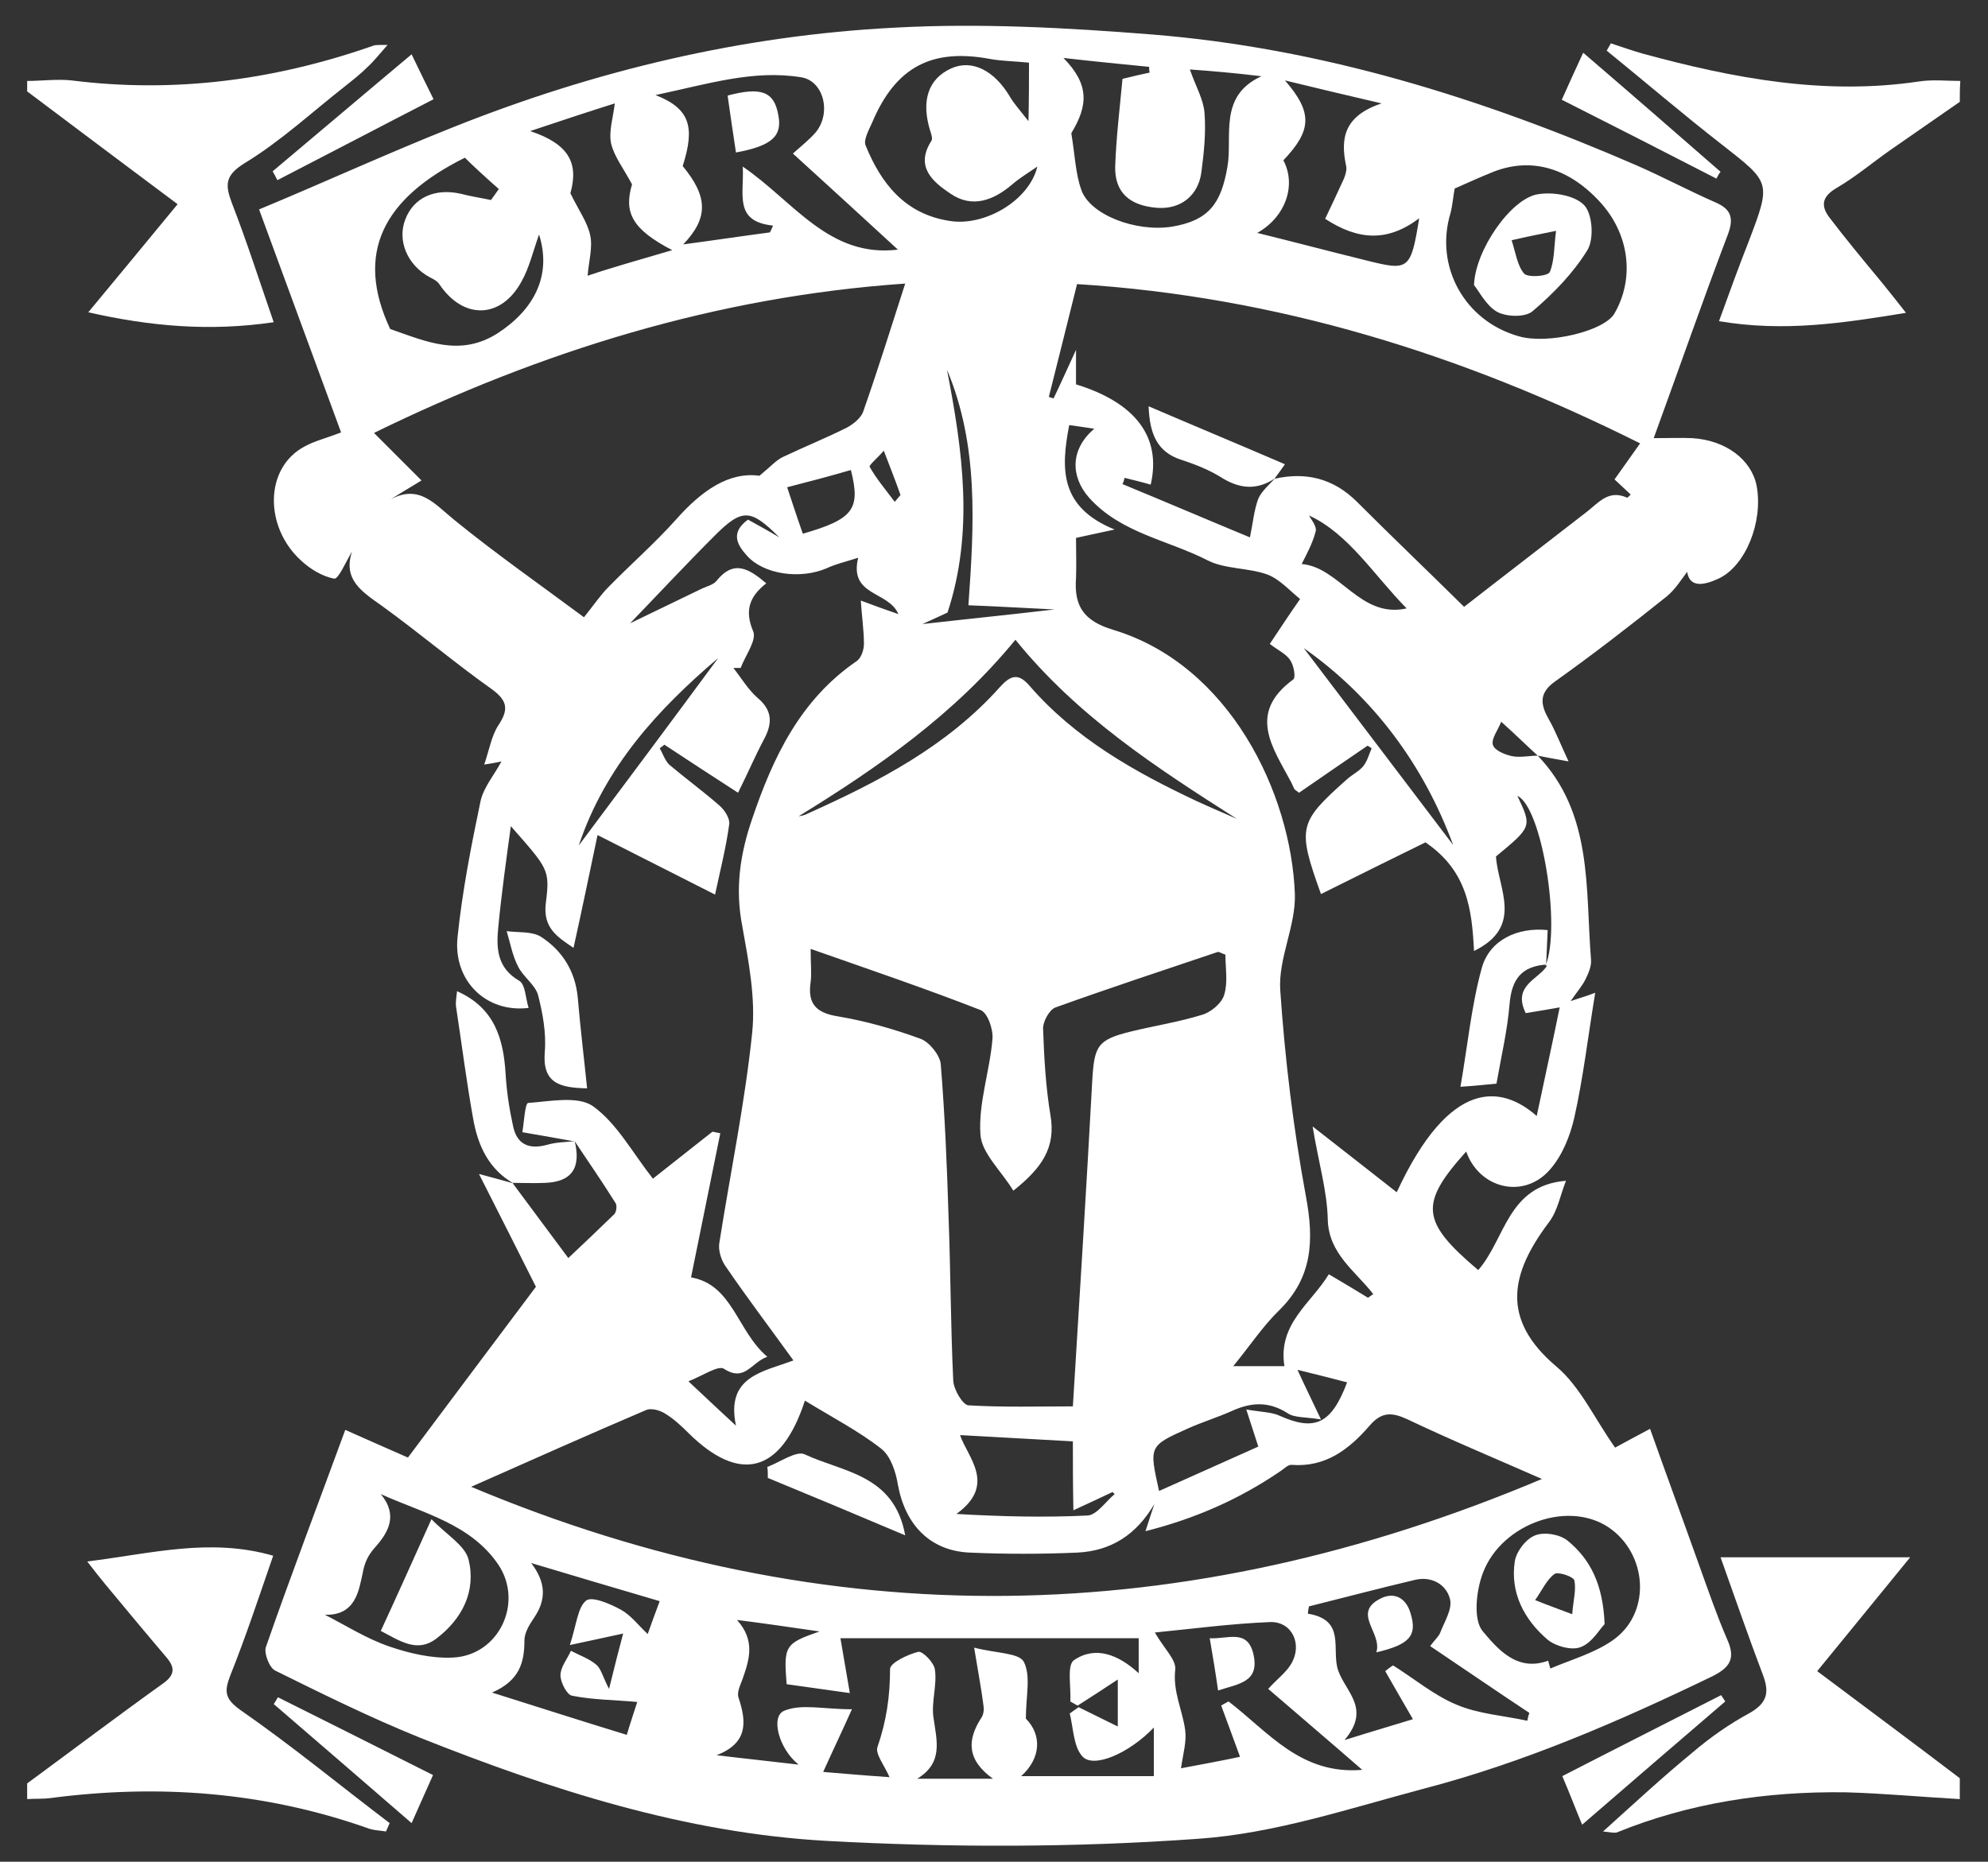 <?xml version="1.0" encoding="utf-8"?>
<!-- Generator: Adobe Illustrator 25.3.1, SVG Export Plug-In . SVG Version: 6.00 Build 0)  -->
<svg version="1.1" id="Capa_1" xmlns="http://www.w3.org/2000/svg" xmlns:xlink="http://www.w3.org/1999/xlink" x="0px" y="0px"
	 viewBox="0 0 380.6 356.5" style="enable-background:new 0 0 380.6 356.5;" xml:space="preserve">
<rect x="0" y="0" width="380.6" height="356.5" fill="#333333" stroke="none"/>
<style type="text/css">
	.st0{fill:#FFFFFF;}
</style>
<g>
	<path class="st0" d="M5.2,341.5c8.7-6.4,17.3-12.9,26.1-19.2c2.2-1.6,2.2-3,0.6-4.9c-4-4.7-7.9-9.4-11.8-14.1c-1-1.2-2-2.5-3.4-4.3
		c12.2-1.5,23.5-4.6,35.6-1.1c-2.7,7.8-5.2,15.4-8.2,22.9c-1.2,3.1-1.1,4.5,2,6.7c9.8,6.8,19,14.4,28.5,21.6
		c-0.2,0.5-0.5,1.1-0.7,1.6c-1.2-0.2-2.5-0.2-3.7-0.7c-19.7-6.9-39.9-8.4-60.5-5.7c-1.5,0.2-3,0.1-4.5,0.2
		C5.2,343.5,5.2,342.5,5.2,341.5z"/>
	<path class="st0" d="M375.2,344.5c-7.3-0.4-14.6-1.1-21.9-1.3c-15.1-0.2-29.8,2-43.8,7.7c-0.4,0.1-0.9,0-2.6-0.2
		c6.1-5.5,11.5-10.5,17.1-15.1c3.4-2.9,7.1-5.5,11-7.6c3.3-1.9,3.8-3.9,2.5-7.3c-2.8-7.4-5.4-14.9-8.1-22.5c11.9,0,23.4,0,36.3,0
		c-6.5,8-12.1,14.8-17.8,21.8c9.6,7.2,18.5,13.8,27.3,20.5C375.2,341.9,375.2,343.2,375.2,344.5z"/>
	<path class="st0" d="M375.2,19.5c-4.5,3.1-8.9,6.2-13.4,9.3c-3.4,2.4-6.6,5.1-10.2,7.2c-2.7,1.6-3.1,3.3-1.4,5.6
		c3.2,4.2,6.6,8.3,10,12.4c1.4,1.7,2.8,3.5,4.7,5.9c-12.2,2-23.4,3.7-35.8,1.6c2-5.5,3.8-10.5,5.7-15.3c4.3-11.3,4.2-11.2-5-18.4
		c-7.6-5.9-14.8-12.1-22.2-18.1c0.3-0.5,0.5-0.9,0.8-1.4c2.1,0.7,4.1,1.4,6.2,2c17.3,4.7,34.7,8,52.8,5.3c2.6-0.4,5.3-0.1,7.9-0.1
		C375.2,16.9,375.2,18.2,375.2,19.5z"/>
	<path class="st0" d="M5.2,15.5c2.8,0,5.7-0.4,8.5-0.1c19.9,2.5,39.1-0.1,57.9-6.7c0.4-0.1,1-0.1,2.6-0.1c-1.6,1.8-2.6,3.1-3.8,4.2
		c-1.3,1.3-2.7,2.4-4.2,3.6c-6.4,5-12.4,10.6-19.3,14.8c-3.9,2.4-3.8,4.2-2.5,7.7c2.8,7.2,5.2,14.7,8,22.8
		c-12.2,1.8-23.6,0.8-35.5-1.9c6-7.2,11.4-13.8,17.1-20.7C24,31.6,14.6,24.6,5.2,17.5C5.2,16.9,5.2,16.2,5.2,15.5z"/>
	<path class="st0" d="M110.2,218.6c-3.2-0.6-6.3-1.1-10.2-1.8c0.3-1.6,0.5-5.5,1.1-5.6c4.2-0.3,9.5-1.4,12.4,0.6
		c4.6,3.3,7.5,8.8,11.5,13.9c3.2-2.5,7.3-5.8,11.4-9c0.5,0.1,1,0.2,1.5,0.3c-1.9,9.4-3.8,18.7-5.6,27.6c8,1.4,8.8,10.3,14.6,15.2
		c-3.1,1.1-4.3,4.9-8.3,2.3c-1.1-0.7-4,1.3-6.8,2.4c3.5,3.3,6.3,5.9,9.1,8.5c-2-9.5,5.2-10.3,11-12.5c-4.4-6.1-8.8-11.9-12.9-17.9
		c-0.9-1.2-1.5-3.1-1.3-4.5c2.1-13.4,4.9-26.8,6.3-40.3c0.7-6.7-0.7-13.8-1.9-20.5c-1.4-7.2-0.4-13.8,1.9-20.5
		c4-11.8,9.2-22.8,20-30.2c0.9-0.6,1.4-2.2,1.4-3.3c0-2.6-0.4-5.2-0.6-8.3c2.4,0.9,4.6,1.7,7.2,2.6c-1.9-4.5-9.5-3.4-7.7-10.8
		c-2.5,0.8-4.3,1.2-6,2c-5.1,2.2-12.1,1.2-15.3-2.4c-1.9-2.1-3.2-4.4,0.2-6.9c2,1.1,4,2.2,6,3.4c-5.5-5.5-7.1-5.6-12.4-0.3
		c-5.6,5.6-11,11.4-16.5,17.1c-0.3,0.3-0.3,0.8-0.8,0.2c4.9-2.4,9.8-4.7,14.7-7.1c1-0.5,2.4-0.8,3-1.6c3.3-4.1,6.2-2.3,9.5,0.5
		c-3.2,2.5-4.2,5.2-2.5,9.2c0.7,1.7-1.5,4.6-2.4,7c-0.5,0-0.9,0-1.4,0c1.5,1.9,2.8,4.1,4.6,5.7c2.9,2.4,2.9,4.9,1.3,7.9
		c-1.7,3.2-3.1,6.5-5,10.3c-4.8-3.1-9.4-6.1-14.1-9.2c-0.3,0.2-0.6,0.5-0.9,0.7c0.6,1,1,2.3,1.8,3.1c3.2,2.7,6.5,5.1,9.7,7.9
		c1,0.9,2,2.5,1.8,3.6c-0.6,4.4-1.7,8.7-2.7,13.4c-7.1-3.6-14.2-7.2-22.5-11.4c-1.6,7.6-3,14.4-4.6,21.6c-3.1-2.1-5.9-3.8-5.3-8.6
		c0.8-6.4,0.5-6.5-6.7-14.7c-0.9,6.6-1.8,13-2.4,19.3c-0.4,4-0.3,7.8,4,10.3c1.2,0.7,1.2,3.3,1.8,5.2c-8.1,1-14.5-5.2-13.6-13.6
		c0.9-8.7,2.6-17.4,4.4-26c0.6-2.7,2.7-5.1,4-7.6c-0.4,0.1-1.3,0.3-3.3,0.6c1-2.9,1.4-5.5,2.7-7.5c2-3,1.8-4.7-1.2-6.9
		c-7.2-5.1-13.9-10.8-21.1-16c-3.8-2.7-7.5-5-5.7-10.4c-1.2,2-2.6,5.3-3.4,5.2c-2.3-0.4-4.7-1.9-6.4-3.5c-7-6.4-7-17.7,0.7-21.8
		c2-1.1,4.2-1.6,7-2.7c-5.2-14.1-10.3-28-15.7-42.7C61.9,35,74.3,29.3,86.9,24.3c27.1-10.8,55.2-17.5,84.3-19
		c16.4-0.9,32.9,0,49.3,1.3c32.5,2.6,63.2,12.2,92.9,25.1c5,2.2,9.9,4.8,14.9,7c3.1,1.3,3.7,3,2.5,6.2c-4.8,12.6-9.2,25.3-14.2,39
		c3,0,5.2-0.1,7.4,0c6.4,0.4,11.3,4.1,12.3,9.1c1.3,6.9-2.1,15.4-7.3,17.8c-2.6,1.2-5.5,1.9-6-1.3c-1,1.3-2.2,3.3-3.9,4.7
		c-7,5.6-14.1,11.1-21.4,16.3c-3.1,2.2-2.8,4.4-1.2,7.2c1.3,2.3,2.3,4.9,3.8,8.1c-2.8-0.5-4.4-0.8-5.9-1.1c-2.1-1.9-4.1-3.9-7-6.5
		c-0.6,1.6-1.9,3.2-1.6,4.4c0.3,1.1,2.3,1.9,3.7,2.2c1.6,0.3,3.3-0.1,4.9-0.1c10.6,11.1,9.1,25.4,10.2,39.1c0.1,1.2-0.5,2.6-1.1,3.8
		c-0.6,1.2-1.5,2.2-2.8,4.1c1.7-0.6,2.6-0.8,4.7-1.6c-1.4,8.5-2.3,16.3-4,23.9c-0.8,3.5-2.3,7.3-4.7,10c-5,5.7-13.5,3.6-16-3.5
		c-9,10-8.7,13.4,2.3,22.7c5.2-5.9,5.6-16.2,16.8-17.1c-1.1,2.8-1.6,5.8-3.3,8c-7.3,9.7-9.3,18.5,1.5,27.6
		c4.5,3.8,7.2,9.8,11.2,15.5c2-1.1,4.1-2.2,6.7-3.6c3.2,9,6.4,17.7,9.5,26.4c1.7,4.7,3.3,9.4,5.3,14c1.6,3.6,0.5,5.3-2.9,7
		c-17.8,8.6-36,16.5-55.2,21.5c-14.3,3.8-28.6,8.6-43.2,9.6c-23.6,1.7-47.6,1.7-71.2,0.4c-27-1.5-52.8-9.8-77.9-19.8
		c-9.4-3.8-18.5-8.3-27.6-12.8c-1.1-0.5-2.2-3.3-1.8-4.5c4.8-13.8,10-27.4,15.2-41.6c4.3,1.9,8.3,3.7,12,5.3
		c8.2-11,16.2-21.6,24.5-32.7c-3.2-6.4-6.8-13.5-10.9-21.6c3.3,0.9,4.9,1.3,6.6,1.8l-0.2-0.1c3.4,4.6,6.9,9.3,10.7,14.4
		c3-2.8,5.9-5.6,8.8-8.4c0.4-0.4,0.6-1.7,0.2-2.2c-2.5-4-5.2-7.9-7.8-11.8C110.1,218.4,110.2,218.6,110.2,218.6z M243.9,91.7
		c6.1-1.4,11.4-0.1,15.9,4.4c6.5,6.5,13.2,12.9,20.5,20.1c7.3-5.7,15.4-11.9,23.5-18.2c2.3-1.8,4.2-4.3,7.7-2.7
		c0.1,0,0.4-0.3,0.7-0.6c-1.1-1-2.1-2-3.1-2.9c1.7-2.4,3.2-4.5,4.9-6.9c-34-17-69.4-28.1-107.8-30.5c-1.8,7.3-3.6,14.4-5.4,21.6
		c0.3,0.1,0.6,0.2,0.9,0.3c1.3-2.7,2.5-5.4,4.3-9.3c0,3.2,0,4.9,0,6.6c11.4,3.5,16.4,10.1,14.3,19.2c-1.7-0.5-3.4-0.9-5-1.3
		c-0.1,0.4-0.2,0.8-0.4,1.2c8.5,3.5,16.9,7.1,24.4,10.2c0.6-2.9,0.8-5.3,1.6-7.4c0.6-1.4,2-2.6,3.1-3.8L243.9,91.7z M295.9,184.9
		c3-7.4-0.7-30.4-5.4-32.5c2.8,5.9,2.8,5.9-4.1,11.6c0.4,6.2,5.4,13.4-4.2,18.1c-0.4-7.8-1.2-15.3-9.3-20.8c-5.9,2.9-13,6.4-20,9.9
		c-4.6-12.8-4.3-13.7,5-22c1-0.9,2.3-1.5,3.1-2.5c0.8-1,1.1-2.3,1.6-3.4c-0.3-0.2-0.5-0.4-0.8-0.5c-4.4,3-8.9,6.1-13.1,9
		c-0.7-0.5-0.8-0.6-0.9-0.7c-0.2-0.4-0.4-0.9-0.6-1.3c-3.5-6.6-8.5-13.2,0.4-19.7c0.5-0.4,0.1-2.7-0.6-3.7c-0.8-1.2-2.2-1.8-3.9-3.1
		c1.8-2.7,3.5-5.3,5.8-8.6c-2-1.6-3.9-3.8-6.3-4.7c-3.6-1.3-8.1-1-11.4-2.7c-7.6-3.9-16.6-5.2-22.7-12c-3.6-4.1-3.6-9.3,1-13.2
		c-1.9-0.3-3.4-0.5-4.8-0.7c-1.6,8.3-1.9,15.7,8.7,20c-3.8,0.8-5.5,1.2-7.4,1.6c0,2.8,0.1,5.3,0,7.7c-0.4,5.4,1.5,8.2,7.1,9.9
		c22.3,6.7,34.1,31.3,34.8,50.6c0.2,6.1-3.2,12.3-2.8,18.4c0.9,13.2,2.5,26.4,4.9,39.4c1.6,8.5,1.3,15.6-5.1,21.9
		c-3.1,3-5.6,6.8-8.8,10.7c3.9,0,6.8,0,9.8,0c-1.3-8.1,5.1-12,8.5-17.6c2.9,1.7,5.2,3.1,7.5,4.5c0.3-0.2,0.7-0.5,1-0.7
		c-3.4-4.4-8.5-7.7-8.7-14.2c-0.1-5.5-1.8-11.1-2.9-17.9c6.3,4.9,11.1,8.7,16.1,12.6c10.2-22,20.1-20.5,26.8-14.6
		c1.5-7.1,3-13.9,4.4-20.8c-1.6,0.3-4.1,0.7-6.5,1.1c-2.6-5.3,2.4-6.4,4.1-9.1L295.9,184.9z M173.3,54.3
		c-36.2,2.5-69.8,13-101.7,28.6c3.1,3.1,5.9,5.9,9.1,9.1c-2.8,1.7-4.3,2.6-5.9,3.6c5.5-2.9,8.4,0.9,12.1,3.9
		c8.1,6.6,16.7,12.6,24.9,18.7c2-2.5,3.2-4.3,4.7-5.8c4.3-4.4,8.9-8.4,13-13c4.8-5.4,10-9.1,15.9-8.3c2.2-1.8,3.2-3,4.5-3.6
		c4-1.9,8.2-3.6,12.2-5.6c1.3-0.7,2.8-1.9,3.2-3.2C168.1,70.7,170.6,62.7,173.3,54.3z M154.1,268.2c-4.6,14.1-12.6,15.8-22.3,6.2
		c-1.4-1.4-2.9-2.8-4.6-3.8c-1-0.6-2.6-1-3.5-0.6c-11,4.7-22,9.6-33.5,14.7c68.6,28.8,136.5,27.4,205-1.5c-9.1-4-17.5-7.5-25.7-11.4
		c-3-1.4-5-1.5-7.3,1.2c-3.9,4.5-8.4,8-14.9,7.5c-0.7-0.1-1.5,0.8-2.3,1.3c-7.8,5.3-16.2,9-25.7,11.4c0.7-2.2,1.2-3.7,1.7-5.2
		c-3.4,5.8-8.2,9-14.8,9.3c-6.8,0.3-13.7,0.3-20.5,0c-7.6-0.3-12.4-5.3-13.8-13c-0.4-2.5-1.4-5.5-3.2-6.9
		C164.5,274.1,159.5,271.5,154.1,268.2z M155.2,181.7c0,3,0.2,4.7,0,6.3c-0.6,4.1,0.9,5.9,5.1,6.6c5.4,0.9,10.7,2.4,15.9,4.3
		c1.7,0.6,3.7,3.1,3.9,4.8c0.8,9.8,1.2,19.6,1.5,29.3c0.4,10.5,0.4,20.9,0.9,31.4c0.1,1.7,1.8,4.6,2.9,4.7c6.7,0.4,13.5,0.2,20,0.2
		c1.3-21.2,2.6-41.8,3.7-62.2c0.4-6.8,0.9-8,7.5-9.6c4.5-1.1,9.1-1.8,13.6-3.2c1.7-0.5,3.8-2.3,4.2-3.9c0.7-2.4,0.2-5.2,0.2-7.6
		c-0.9-0.3-1.2-0.6-1.5-0.5c-10.4,3.5-20.7,6.9-31,10.6c-1.2,0.4-2.5,2.8-2.4,4.2c0.2,5.5,0.5,11,1.4,16.4
		c1.1,6.3-1.7,10.2-7.1,14.5c-2.3-3.8-6.1-7.2-6.3-10.8c-0.4-6,1.8-12.1,2.3-18.2c0.2-1.8-0.9-5.1-2.3-5.6
		C177.2,189.3,166.6,185.7,155.2,181.7z M218,313.7c-19.4,0-38.8,0-57.1,0c0.5,3,1.1,6.4,1.8,10.5c-4.9-0.7-8.6-1.2-12.1-1.7
		c-0.6-7.4-0.3-7.8,6.3-10.1c-6.2-0.9-11-1.6-15.8-2.2c3.5,3.9,2.4,7.5,1.1,11.2c-0.4,1.2-1.2,2.6-0.8,3.7c1.6,4.8,1.7,8.7-4.2,11
		c4.9,0.6,9.8,1.1,15.7,1.8c-3.8-3-5.4-9.2-2.8-10.3c3.3-1.4,7.5-0.3,13-0.3c-2.2,4.9-3.8,8.2-5.5,12c3.6,0.3,8.2,0.7,12.7,1
		c-1-2.3-2.8-4.5-2.3-5.8c1.7-4.9,2.4-9.7,2.4-14.9c0-1.2,3.4-2.8,5.4-3.3c0.8-0.2,3.1,2.1,3.2,3.5c0.4,2.9-0.7,6.1-0.3,9
		c0.6,4.4,2,8.7-3.1,11.8c4.6,0,9.2,0,14.5,0c-5-3.6-5-7.4-2.2-11.7c0.4-0.6,0.5-1.5,0.4-2.2c-0.4-3.2-1-6.3-1.8-11.2
		c4.3,1.1,8.6,1,9.5,2.7c1.4,2.7,0.4,6.6,0.4,10.9c3.1,3.1,2.9,7.6-0.9,11c8.3,0,16.9,0,25.4,0c0-3.5,0-6.2,0-9.3
		c-4.8,5-11.6,7.9-13.7,5.5c-1.7-1.9-1.7-5.4-2.4-8.2c0.6-0.4,1.1-0.8,1.7-1.2c2.6,1.3,5.1,2.5,7.5,3.7c0-2.9,0-6,0-9
		c-2.7,1.8-5.2,3.4-7.7,5c-0.5-0.3-0.9-0.5-1.4-0.8c0.2-2.7-0.7-6.9,0.7-7.9c4.1-2.8,8.5-1.1,12.4,2.5
		C218,317.8,218,315.9,218,313.7z M151.8,29.4c1.8-1.6,3.3-2.8,4.4-4.1c3-3.7,1.5-9.8-2.8-10.5c-9.2-1.5-17.9,1.3-27.9,3.4
		c6.6,2.6,7.6,6.1,5.2,13.6c4.8,5.8,5,9.9,0.1,15c6-0.8,11.3-1.6,16.6-2.3c0.2-0.4,0.4-0.8,0.6-1.3c-7.6-0.8-5.5-6-5.8-11.3
		c9.8,6.7,16.5,17.5,29.7,15.9C165.3,41.7,158.7,35.7,151.8,29.4z M278.5,36.1c-0.3,1.5-0.4,3.2-0.8,4.7
		c-3.1,10.2,2.7,20.7,13.1,23.6c5.5,1.6,16.4-1,18.3-4.4c3.8-6.6,2.9-14.8-2.4-20.9c-6.1-6.9-13.4-9.1-20.8-6.2
		C283.4,33.9,281,35,278.5,36.1z M273.8,315.2c0.9-1.2,1.6-1.8,1.9-2.5c0.8-2.1,2.4-4.6,1.9-6.5c-0.7-2.8-3.5-4.4-6.6-3.7
		c-6.8,1.6-13.6,3.4-20.4,5.1c-0.1,0.5-0.2,0.9-0.2,1.4c7.4,1.2,4.4,6.9,5.8,10.9c1.5,4.2,6.3,7.3,1.2,13.3c5.4-1.7,9.9-3,13.1-4
		c-1.9-3.3-3.6-6.2-5.3-9.2c0.5-0.4,1-0.8,1.5-1.1c4,2.5,7.8,5.7,12.1,7.5c4.2,1.8,9,2.1,13.6,3.1c0.1-0.5,0.2-1,0.4-1.5
		C286.6,323.9,280.5,319.7,273.8,315.2z M260.8,338.9c-6.2-5.4-12.2-10.5-18-15.5c1.7-1.9,3.4-3.1,4.4-4.8c2.2-3.7,0.2-8.1-4-8
		c-7.5,0.3-15,1.3-22.1,2c1.7,3,4.1,5.2,3.9,7.1c-0.5,4.2,1.4,7.8,1.9,11.6c0.3,2.2-0.4,4.5-0.8,7.3c3.7-0.7,8.1-1.5,11.3-2.2
		c-1.3-3.5-2.4-6.6-3.6-9.8c0.4-0.3,0.9-0.5,1.4-0.8C242.8,331.6,249,339.9,260.8,338.9z M227.8,13.3c1.1,3.2,2.6,5.7,2.8,8.3
		c0.3,3.8-0.1,7.6-0.6,11.4c-0.6,4.5-4,7.1-8.4,6.8c-5.4-0.4-8.2-3-8.1-7.9c0.2-5.7,0.9-11.4,1.4-16.8c2.4-0.6,3.8-0.9,5.2-1.2
		c-0.1-0.4-0.1-0.8-0.1-1.1c-5.1-0.5-10.2-1-16.4-1.7c4.9,5,4.8,9,1.5,14.4c0.7,4.2,0.8,7.7,1.9,10.8c1.6,4.8,10.4,8.2,17.4,7.1
		c7.1-1.2,9.4-4.5,10.6-11.5c1-5.8-1.8-13.5,6.5-17.3C236.6,14,232,13.6,227.8,13.3z M62.2,309.2c4.1,2.1,8,4.6,12.4,6.1
		c3.8,1.3,8.1,2.3,12.1,2.1c8.8-0.4,13.6-10.5,8.7-17.8c-5.3-7.8-14.3-9.8-22.5-13.5c3.4,4.1,1.4,7.4-1.1,10.2
		c-1.4,1.6-2,2.9-2.4,5.1C68.7,304.5,68.1,309.4,62.2,309.2z M119.3,312.8c-3.3,0.7-5.9,1.3-10.2,2.2c1.3-4,1.5-7.2,3.1-8.5
		c1.1-0.9,4.6,0.6,6.6,1.7c1.9,1,3.3,2.9,5.2,4.7c0.7-2,1.4-3.9,2.3-6.3c-8.5-2.5-16.6-4.9-24.6-7.3c2.8,3.7,3,7,0.4,10.7
		c-0.8,1.2-1.7,2.7-1.7,4.1c0,4.2-0.9,7.7-6.2,10c9.2,2.9,17.3,5.5,25.8,8.1c0.8-2.7,1.6-5,2-6.3c-4.4-0.4-8.5-0.4-12.5-1.2
		c-1-0.2-2.2-2.6-2.2-3.9c0-1.6,1.3-3.1,2-4.7c1.7,0.9,3.5,1.5,4.9,2.7c0.9,0.8,1.2,2.3,2.4,4.6
		C117.7,318.9,118.5,315.8,119.3,312.8z M296.4,318c0.1,0.5,0.3,1,0.4,1.5c4-1.7,8.3-2.9,11.8-5.3c7.4-5,6.9-15.9,0.1-21.2
		c-7.8-6.1-21.2-1.4-24.8,8.2c-1.3,3.4-1.9,9,0,11.2C286.7,315.7,290.4,320.2,296.4,318z M197,12c-2.9-0.3-5.2-0.3-7.4-0.7
		c-11.2-2.1-18.1,1.5-22.6,12.1c-0.6,1.4-1.7,3.3-1.3,4.4c3,7.4,7.6,13.2,16.1,14.5c6.6,1.1,15.2-3.8,16.8-10.4
		c-1.9,1.3-3.4,2.2-4.8,3.4c-3.6,3.1-7.7,4.6-11.8,1.8c-3.3-2.2-6.9-5.1-3.7-10.1c0.3-0.4,0-1.3-0.2-1.9c-1.8-5.8-0.4-10,4-12
		c4-1.8,8.3,0.4,11.3,5.5c0.7,1.2,1.7,2.3,3.5,4.6C197,18.5,197,15.4,197,12z M103.2,44.9c-1.2,3.4-1.9,6.4-3.3,8.9
		c-3.9,7.3-11.2,7.5-15.8,0.6c-0.4-0.6-1.2-1-1.8-1.3c-4.3-2.3-6.3-7-4.7-11.1c1.6-4.2,5.7-6,10.6-4.9c1.9,0.5,3.9,0.8,5.8,1.2
		c0.5-0.7,1-1.4,1.5-2.1C93,34,90.4,31.6,89,30.2C73.3,38,67.9,48.5,74.7,63c6.9,2.4,13.4,5.4,20.6,0.8
		C102.2,59.3,105.7,52.8,103.2,44.9z M253.7,41.9c1.2-2.5,2.4-5.1,3.6-7.7c0.3-0.8,0.6-1.7,0.4-2.5c-1.1-5.2-0.4-9.5,6.8-11.9
		c-6.9-1.6-12.3-2.9-18.5-4.4c5.4,6.2,5.1,9.6-0.3,15.3c2.5,4.7,0.5,10.8-5,13.9c7.3,1.8,14.1,3.6,21,5.3c8,2,8.4,1.8,10-8.1
		C265.6,46.4,260,46,253.7,41.9z M152.9,156.3c0.6-0.1,1.2-0.2,1.7-0.5c13.6-6.1,26.7-12.9,36.8-24.2c1.9-2.1,3.4-2.9,5.6-0.4
		c8.8,10.2,20.2,16.6,32.1,22.2c2.6,1.2,5.2,2.3,7.7,3.4c-15.4-9.8-30.5-19.6-42.4-34.3C182.8,136.7,168.2,146.9,152.9,156.3z
		 M128.7,47.9c-7.7-4-9.3-7.2-7.7-12.6c-1.6-3-3.4-5.3-4-7.8c-0.5-2.4,0.4-5,0.7-7.7c-4.8,1.5-10.2,3.3-16.2,5.3
		c7.5,2.5,9.3,6.2,7.7,11.9c1.6,3.3,3.3,5.6,3.8,8.1c0.5,2.3-0.3,5-0.5,7.7C117.2,51.2,122.6,49.7,128.7,47.9z M205.4,276
		c-7.3-0.4-14.6-0.8-21.6-1.2c1.4,4.2,7.1,9.5-0.7,15.1c8.6,0.5,16.9,0.7,25.1,0.3c1.8-0.1,3.5-2.7,5.2-4.1
		c-0.1-0.1-0.3-0.3-0.4-0.4c-2.3,1.1-4.7,2.2-7.5,3.5C205.4,284,205.4,280.1,205.4,276z M240.9,277c-0.6-1.9-1.3-4-2.3-7.1
		c3,0.5,4.9,0.5,6.4,1.2c6.7,3,9.9,1.6,12.9-6.4c-3-0.8-5.9-1.5-9.5-2.4c1.6,3.5,2.8,5.9,4.5,9.5c-3.1-0.5-5.1-0.3-6.4-1.2
		c-3.6-2.3-7-2.1-10.7-0.4c-2.7,1.2-5.6,2.1-8.3,3.3c-7.6,3.4-7.5,3.4-5.6,12C228.4,282.6,234.9,279.7,240.9,277z M269.3,116.5
		c-6.3-6.4-11.1-14.3-18.7-17.8c0.3,0.6,1.5,2,1.3,3c-0.6,2.4-1.9,4.7-2.7,6.3C256.5,108.6,260.4,118.5,269.3,116.5z M176.6,119.5
		c7.9-0.9,15.9-1.7,25.3-2.8c-6.3-0.3-11.2-0.6-16.5-0.8c1.1-15.4,2-30.6-4.1-45.1c3,15.5,5.2,31,0.1,46.5
		C179.7,118.1,177.9,118.9,176.6,119.5z M278.2,161.8c-5.6-15.2-15.2-28.3-28.6-37.7C259,136.5,268.8,149.4,278.2,161.8z
		 M150.7,93.3c0.9,2.7,1.9,5.8,3,8.9c9.7-2.8,11.1-4.7,9.2-12.2C158.8,91.2,154.6,92.3,150.7,93.3z M137.5,126
		c-11.5,9.8-21.6,20.7-26.7,35.9C120,149.6,128.8,137.8,137.5,126z M171.3,96.1c0.9-1.1,1.1-1.3,1.1-1.3c-0.9-2.6-1.9-5.1-3.2-8.5
		c-1.2,1.4-2.9,2.8-2.7,3.1C167.8,91.7,169.5,93.7,171.3,96.1z"/>
	<path class="st0" d="M98.3,226.6c-4.7-2.7-6.8-7.2-7.7-12.3c-1.3-7.2-2.2-14.4-3.3-21.6c-0.1-0.9,0.1-1.8,0.2-2.9
		c7.2,3.2,8.9,9.1,9.3,15.9c0.2,3.3,0.7,6.6,1.4,9.8c0.7,3.6,3,4.7,6.6,3.7c1.7-0.5,3.6-0.5,5.4-0.7l-0.2-0.1
		c1.3,5.2-0.5,7.9-5.6,8.1c-2.1,0.1-4.2,0-6.3,0L98.3,226.6z"/>
	<path class="st0" d="M112.4,208.4c-5.3-0.1-8.6-1-8.1-7c0.3-3.6-0.4-7.4-1.3-10.9c-0.6-2-2.8-3.4-3.8-5.4c-1.1-2.1-1.5-4.5-2.2-6.8
		c2.2,0.3,4.9,0,6.6,1.1c4,2.6,6.5,6.5,7,11.5C111.1,196.8,111.8,202.5,112.4,208.4z"/>
	<path class="st0" d="M328.6,34.2c-9.7-5-19.5-10-29.6-15.1c1.4-3.1,2.6-5.8,4.1-9c9.1,7.8,17.7,15.3,26.3,22.8
		C329.1,33.2,328.9,33.7,328.6,34.2z"/>
	<path class="st0" d="M330.3,325.8c-9,7.7-17.9,15.4-27.4,23.6c-1.3-3.1-2.3-5.8-3.8-9.3c10.3-5.3,20.4-10.4,30.4-15.5
		C329.8,325,330,325.4,330.3,325.8z"/>
	<path class="st0" d="M52.2,32.8c8.7-7.3,17.4-14.7,26.6-22.4c1.4,2.9,2.6,5.4,4.2,8.6c-10.1,5.2-20,10.4-29.9,15.5
		C52.8,33.9,52.5,33.3,52.2,32.8z"/>
	<path class="st0" d="M53.2,325c9.8,4.9,19.6,9.8,29.7,14.9c-1.5,3.4-2.7,6-4.1,9.2c-9.1-7.9-17.7-15.3-26.4-22.8
		C52.7,325.9,52.9,325.5,53.2,325z"/>
	<path class="st0" d="M296.1,184.7c-4.8,0.3-6.7,2.8-7.1,7.6c-0.4,5-1.6,10-2.5,15.2c-2.1,0.2-3.8,0.4-6.9,0.6
		c1.4-8,2.1-15.6,4.1-22.8c1.5-5.3,6.8-7.8,12.6-7.2c-0.1,2.2-0.2,4.5-0.3,6.7C295.9,184.9,296.1,184.7,296.1,184.7z"/>
	<path class="st0" d="M244.1,91.6c-3.3,2.2-6.5,2.1-10,0c-2.5-1.6-5.3-2.7-8.1-3.6c-4.4-1.5-5.9-4.8-6.1-10.2
		c9.1,3.9,17.5,7.4,26.1,11.1c-0.8,1.1-1.4,2-2.1,2.9C243.9,91.7,244.1,91.6,244.1,91.6z"/>
	<path class="st0" d="M146.9,280.9c2.4-0.9,5.6-3.2,7.2-2.4c7.2,3.4,17.1,3.8,19.2,15.5c-9.2-3.9-17.8-7.5-26.3-11
		C147,282.2,147,281.5,146.9,280.9z"/>
	<path class="st0" d="M140.9,29.2c-0.6-3.9-1.1-7.4-1.6-10.9c6.4-1.7,8.9-0.8,9.7,3.7C149.8,26,147.9,27.9,140.9,29.2z"/>
	<path class="st0" d="M282.2,54.6c0.2-6.7,7.1-16.6,12.2-17.4c2.9-0.5,7.1,0.2,8.9,2.1c1.6,1.7,1.9,6.5,0.6,8.6
		c-2.7,4.4-6.5,8.3-10.5,11.7c-1.4,1.2-5,1.1-6.8,0.1C284.5,58.5,283.2,55.8,282.2,54.6z M289.4,46c0.8,2.5,1.1,4.9,2.4,6.4
		c0.8,0.8,4.5,0.5,4.9-0.3c0.9-2.1,0.8-4.7,1.2-7.9C294.5,44.9,292.4,45.3,289.4,46z"/>
	<path class="st0" d="M263.5,316.4c1.2-3.8-4.9-7.6,1-10.4c2.6-1.2,4.8,0.1,5.6,3.1C271.3,313.2,269.9,314.9,263.5,316.4z"/>
	<path class="st0" d="M233.2,323.7c-0.5-3.5-1-6.5-1.6-10c3.5,0.2,7.3-1.9,8.4,3.2C241.1,322.1,237.2,322.4,233.2,323.7z"/>
	<path class="st0" d="M82.6,290.9c2.9,3,6.4,5,7.1,7.7c1.5,6.1-1.2,11.4-6.2,15.2c-3.6,2.7-6.8,0.5-10.6-1.5
		C76,305.6,78.9,299.1,82.6,290.9z"/>
	<path class="st0" d="M307.2,311c-1,1-2.4,3.6-4.6,4.4c-1.7,0.7-4.9-0.2-6.4-1.5c-4.4-3.8-7.1-8.9-6.2-14.9c0.3-1.9,2.1-4.3,3.9-5
		s4.7-0.2,6.2,1C304.5,298.6,306.9,303.4,307.2,311z M301,309.1c0.2-2.7,0.8-4.7,0.4-6.5c-0.2-0.7-3.1-1.7-3.8-1.2
		c-1.5,1.1-2.3,3-3.7,5C296.4,307.4,298.1,308,301,309.1z"/>
</g>
</svg>
